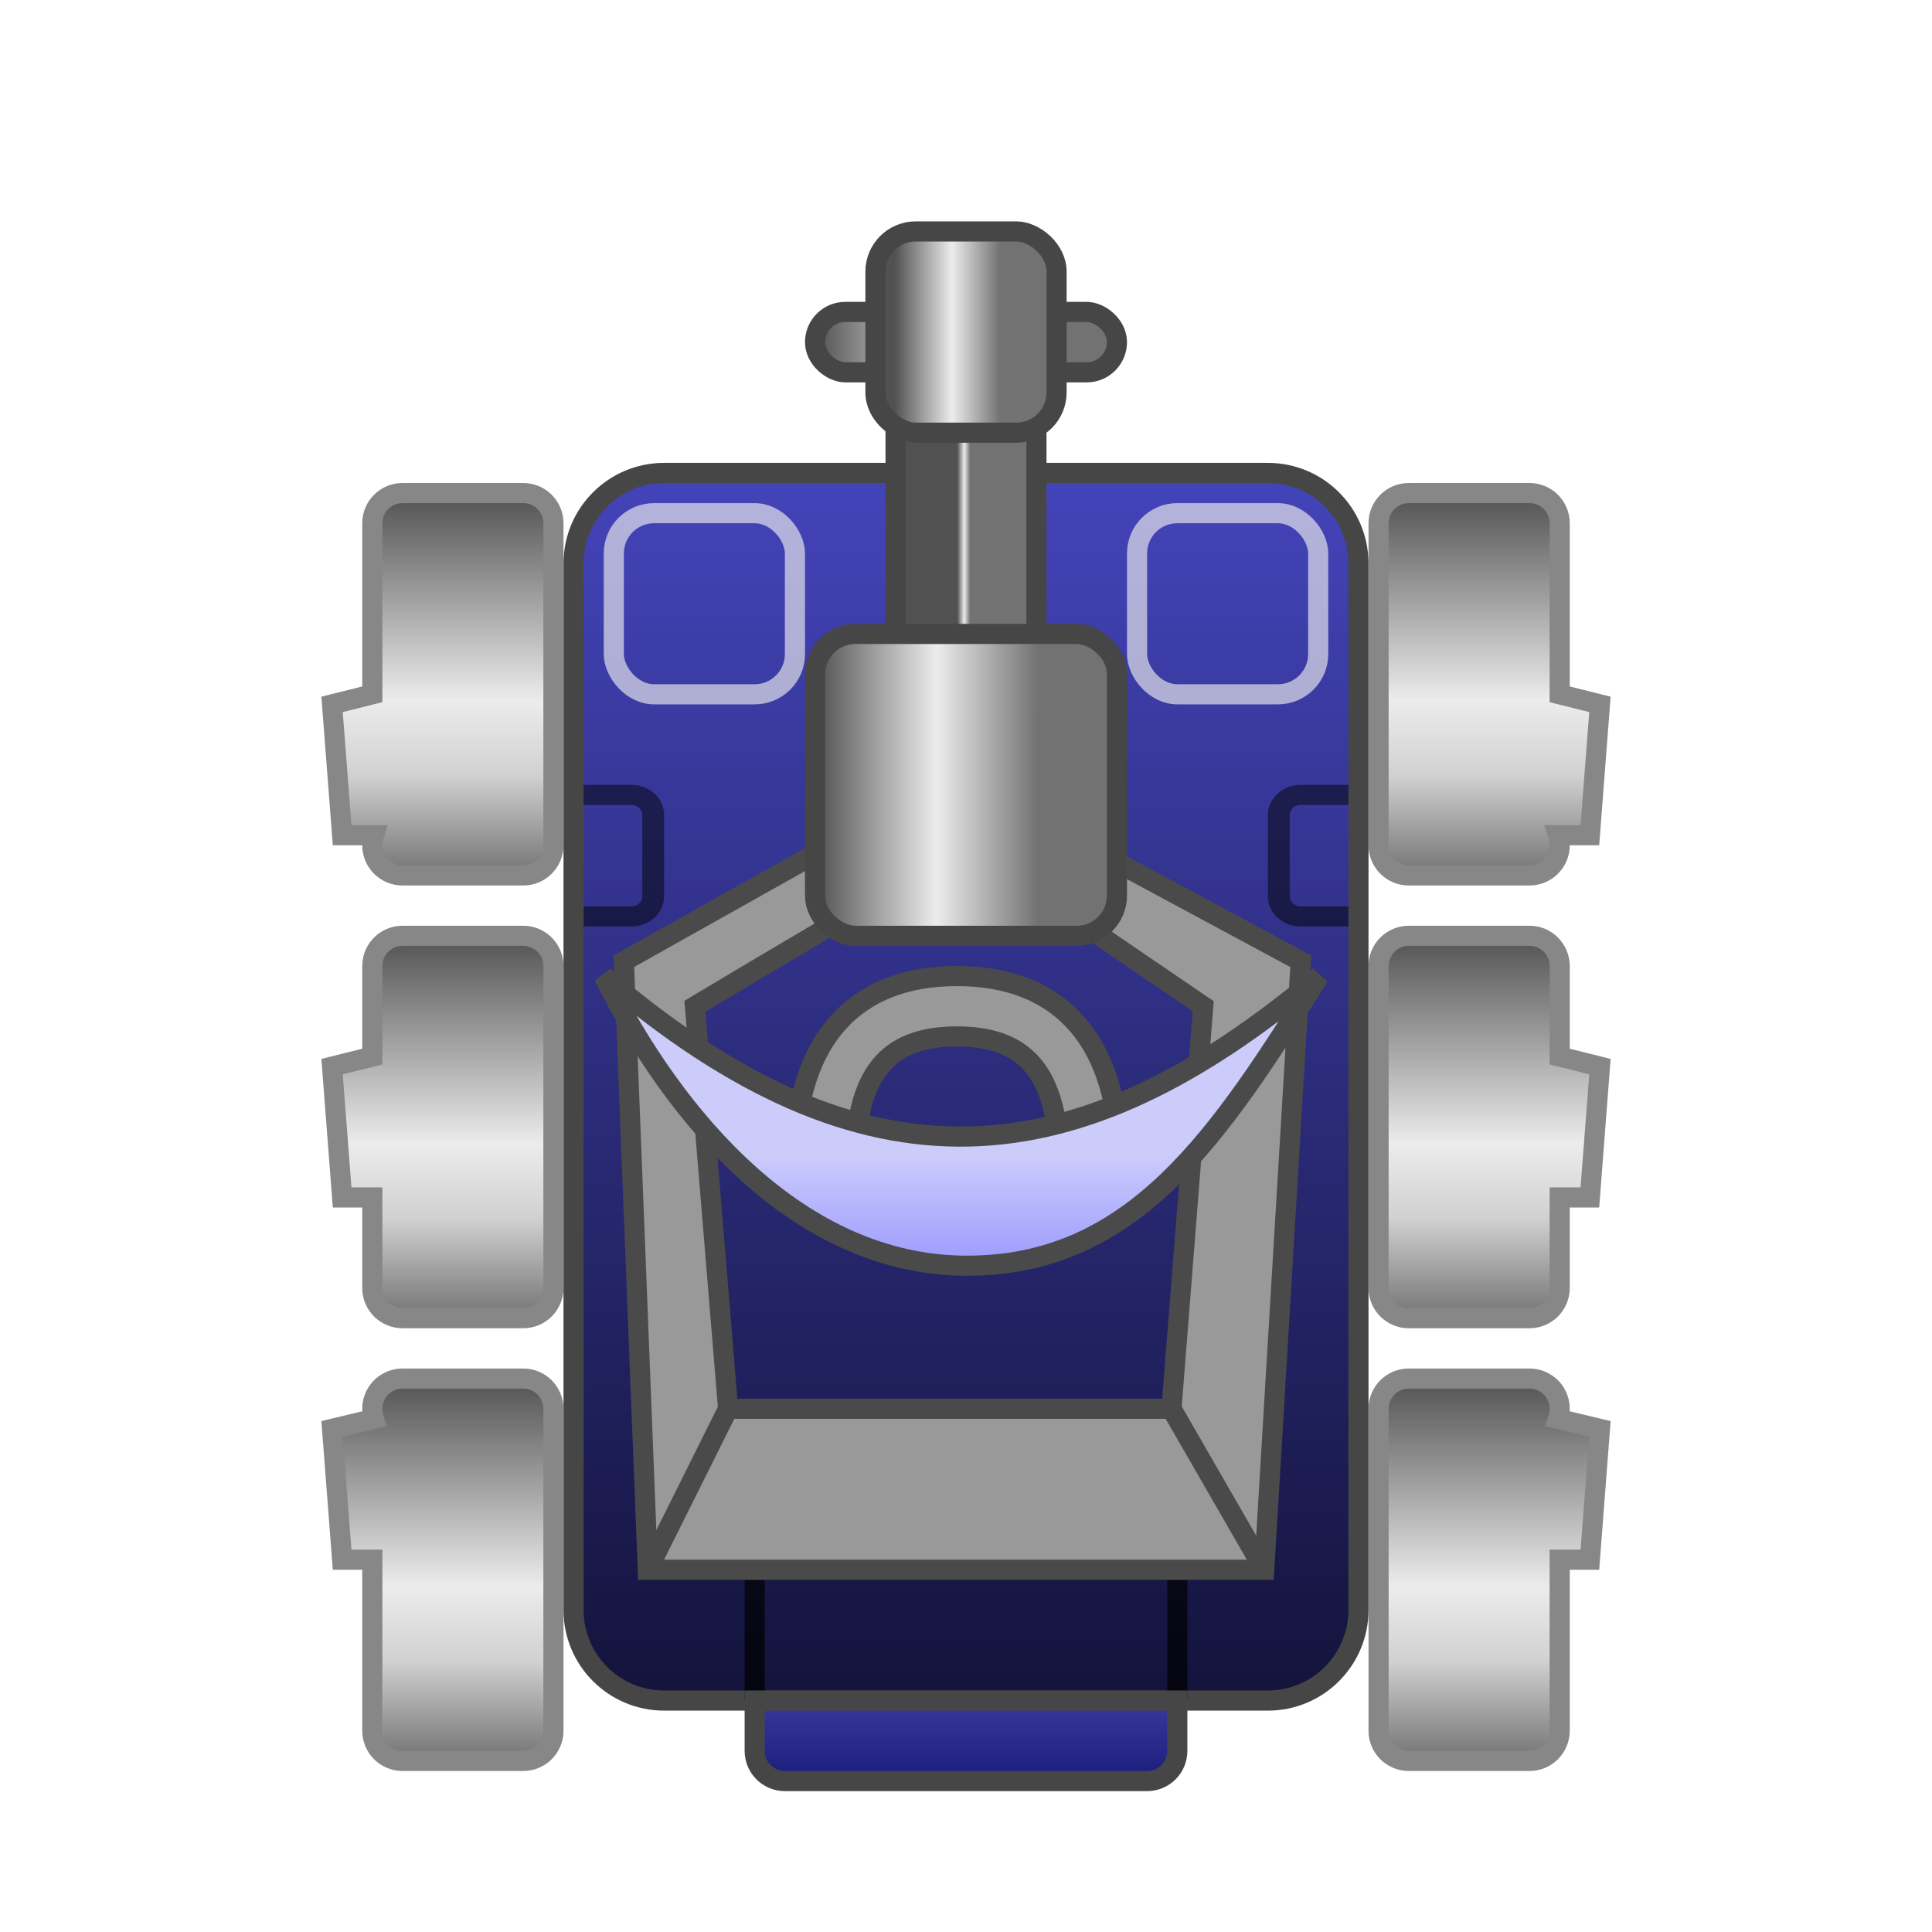 <svg xmlns="http://www.w3.org/2000/svg" width="96" height="96" viewBox="0 0 96 96">
  <defs>
    <filter id="com.apps.robocode-a" width="139.8%" height="132.5%" x="-19.9%" y="-16.2%" filterUnits="objectBoundingBox">
      <feOffset dy="2" in="SourceAlpha" result="shadowOffsetOuter1"/>
      <feGaussianBlur in="shadowOffsetOuter1" result="shadowBlurOuter1" stdDeviation="2"/>
      <feColorMatrix in="shadowBlurOuter1" result="shadowMatrixOuter1" values="0 0 0 0 0   0 0 0 0 0   0 0 0 0 0  0 0 0 0.2 0"/>
      <feMerge>
        <feMergeNode in="shadowMatrixOuter1"/>
        <feMergeNode in="SourceGraphic"/>
      </feMerge>
    </filter>
    <linearGradient id="com.apps.robocode-b" x1="50%" x2="50%" y1="0%" y2="100%">
      <stop offset="0%" stop-color="#44B"/>
      <stop offset="100%" stop-color="#13133B"/>
    </linearGradient>
    <linearGradient id="com.apps.robocode-c" x1="50%" x2="50%" y1="0%" y2="95.891%">
      <stop offset="0%" stop-color="#39399C"/>
      <stop offset="100%" stop-color="#1D1D7D"/>
    </linearGradient>
    <linearGradient id="com.apps.robocode-d" x1="50%" x2="50%" y1="0%" y2="100%">
      <stop offset="0%" stop-color="#515151"/>
      <stop offset="54.345%" stop-color="#ECECEC"/>
      <stop offset="73.737%" stop-color="#D1D1D1"/>
      <stop offset="100%" stop-color="#727272"/>
    </linearGradient>
    <linearGradient id="com.apps.robocode-e" x1="50%" x2="50.002%" y1="43.772%" y2="52.981%">
      <stop offset="0%" stop-color="#515151"/>
      <stop offset="54.345%" stop-color="#ECECEC"/>
      <stop offset="100%" stop-color="#727272"/>
    </linearGradient>
    <linearGradient id="com.apps.robocode-f" x1="50%" x2="50%" y1="0%" y2="73.931%">
      <stop offset="0%" stop-color="#515151"/>
      <stop offset="54.345%" stop-color="#ECECEC"/>
      <stop offset="100%" stop-color="#727272"/>
    </linearGradient>
    <linearGradient id="com.apps.robocode-g" x1="50%" x2="50.002%" y1="10.494%" y2="68.909%">
      <stop offset="0%" stop-color="#515151"/>
      <stop offset="54.345%" stop-color="#ECECEC"/>
      <stop offset="100%" stop-color="#727272"/>
    </linearGradient>
    <linearGradient id="com.apps.robocode-h" x1="50%" x2="50.002%" y1="0%" y2="73.931%">
      <stop offset="0%" stop-color="#515151"/>
      <stop offset="54.345%" stop-color="#ECECEC"/>
      <stop offset="100%" stop-color="#727272"/>
    </linearGradient>
    <linearGradient id="com.apps.robocode-i" x1="50%" x2="50%" y1="61.532%" y2="100%">
      <stop offset="0%" stop-color="#CCCCFB"/>
      <stop offset="100%" stop-color="#9B9BFF"/>
    </linearGradient>
  </defs>
  <g fill="none" fill-rule="evenodd" filter="url(#com.apps.robocode-a)" transform="translate(16.5 9.5)">
    <path fill="url(#com.apps.robocode-b)" fill-rule="nonzero" stroke="#464646" d="M46.5,12 C47.743,12 48.868,12.504 49.682,13.318 C50.496,14.132 51,15.257 51,16.5 L51,16.5 L51,68.5 C51,69.743 50.496,70.868 49.682,71.682 C48.868,72.496 47.743,73 46.5,73 L46.5,73 L16.5,73 C15.257,73 14.132,72.496 13.318,71.682 C12.504,70.868 12,69.743 12,68.5 L12,68.5 L12,16.5 C12,15.257 12.504,14.132 13.318,13.318 C14.132,12.504 15.257,12 16.5,12 L16.5,12 L46.5,12 Z"/>
    <line x1="21" x2="21" y1="73" y2="67" stroke="#000" stroke-opacity=".704"/>
    <line x1="42" x2="42" y1="73" y2="67" stroke="#000" stroke-opacity=".704"/>
    <path fill="url(#com.apps.robocode-c)" fill-rule="nonzero" stroke="#464646" d="M42,73 L42,75.5 C42,75.914 41.832,76.289 41.561,76.561 C41.289,76.832 40.914,77 40.5,77 L40.5,77 L22.5,77 C22.086,77 21.711,76.832 21.439,76.561 C21.168,76.289 21,75.914 21,75.5 L21,75.5 L21,73 L42,73 Z"/>
    <g fill="url(#com.apps.robocode-d)" fill-rule="nonzero" stroke="#878787" transform="translate(0 13)">
      <path d="M9.5,0 C9.914,0 10.289,0.168 10.561,0.439 C10.832,0.711 11,1.086 11,1.5 L11,1.5 L11,17.5 C11,17.914 10.832,18.289 10.561,18.561 C10.289,18.832 9.914,19 9.5,19 L9.5,19 L3.5,19 C3.086,19 2.711,18.832 2.439,18.561 C2.062,18.183 1.885,17.605 2.081,17 L2.081,17 L0.5,17 L0,10.5 L2,10 L2,1.5 C2,1.086 2.168,0.711 2.439,0.439 C2.711,0.168 3.086,0 3.5,0 L3.5,0 L9.5,0 Z"/>
      <path d="M61.5,0 C61.914,0 62.289,0.168 62.561,0.439 C62.832,0.711 63,1.086 63,1.5 L63,1.5 L63,17.5 C63,17.914 62.832,18.289 62.561,18.561 C62.289,18.832 61.914,19 61.5,19 L61.5,19 L55.5,19 C55.086,19 54.711,18.832 54.439,18.561 C54.062,18.183 53.885,17.605 54.081,17 L54.081,17 L52.5,17 L52,10.5 L54,10 L54,1.5 C54,1.086 54.168,0.711 54.439,0.439 C54.711,0.168 55.086,0 55.5,0 L55.5,0 L61.5,0 Z" transform="matrix(-1 0 0 1 115 0)"/>
      <path d="M9.5,22 C9.914,22 10.289,22.168 10.561,22.439 C10.832,22.711 11,23.086 11,23.5 L11,23.5 L11,39.5 C11,39.914 10.832,40.289 10.561,40.561 C10.289,40.832 9.914,41 9.5,41 L9.5,41 L3.5,41 C3.086,41 2.711,40.832 2.439,40.561 C2.168,40.289 2,39.914 2,39.5 L2,39.5 L2,35 L0.5,35 L0,28.5 L2,28 L2,23.5 C2,23.086 2.168,22.711 2.439,22.439 C2.711,22.168 3.086,22 3.5,22 L3.5,22 L9.5,22 Z"/>
      <path d="M61.5,22 C61.914,22 62.289,22.168 62.561,22.439 C62.832,22.711 63,23.086 63,23.5 L63,23.5 L63,39.5 C63,39.914 62.832,40.289 62.561,40.561 C62.289,40.832 61.914,41 61.5,41 L61.5,41 L55.5,41 C55.086,41 54.711,40.832 54.439,40.561 C54.168,40.289 54,39.914 54,39.5 L54,39.5 L54,35 L52.5,35 L52,28.5 L54,28 L54,23.5 C54,23.086 54.168,22.711 54.439,22.439 C54.711,22.168 55.086,22 55.5,22 L55.5,22 L61.5,22 Z" transform="matrix(-1 0 0 1 115 0)"/>
      <path d="M9.5,44 C9.914,44 10.289,44.168 10.561,44.439 C10.832,44.711 11,45.086 11,45.5 L11,45.5 L11,61.5 C11,61.914 10.832,62.289 10.561,62.561 C10.289,62.832 9.914,63 9.5,63 L9.5,63 L3.5,63 C3.086,63 2.711,62.832 2.439,62.561 C2.168,62.289 2,61.914 2,61.5 L2,61.5 L2,53 L0.5,53 L0,46.5 L2.081,46 C1.885,45.395 2.062,44.817 2.439,44.439 C2.711,44.168 3.086,44 3.5,44 L3.5,44 L9.5,44 Z"/>
      <path d="M61.5,44 C61.914,44 62.289,44.168 62.561,44.439 C62.832,44.711 63,45.086 63,45.5 L63,45.5 L63,61.5 C63,61.914 62.832,62.289 62.561,62.561 C62.289,62.832 61.914,63 61.5,63 L61.5,63 L55.5,63 C55.086,63 54.711,62.832 54.439,62.561 C54.168,62.289 54,61.914 54,61.5 L54,61.5 L54,53 L52.5,53 L52,46.5 L54.081,46 C53.885,45.395 54.062,44.817 54.439,44.439 C54.711,44.168 55.086,44 55.5,44 L55.5,44 L61.5,44 Z" transform="matrix(-1 0 0 1 115 0)"/>
    </g>
    <path fill="#000" fill-rule="nonzero" d="M14.874,27.5 C15.719,27.5 16.414,28.095 16.493,28.856 L16.5,29 L16.5,33.037 C16.5,33.817 15.855,34.458 15.03,34.531 L14.874,34.537 L12.5,34.537 L12.5,33.537 L14.874,33.537 C15.14,33.537 15.361,33.36 15.407,33.127 L15.416,33.037 L15.416,29 C15.416,28.755 15.224,28.55 14.971,28.508 L14.874,28.5 L12.5,28.5 L12.5,27.5 L14.874,27.5 Z" opacity=".49"/>
    <path fill="#000" fill-rule="nonzero" d="M48.874,27.5 C49.719,27.5 50.414,28.095 50.493,28.856 L50.5,29 L50.5,33.037 C50.5,33.817 49.855,34.458 49.03,34.531 L48.874,34.537 L46.5,34.537 L46.5,33.537 L48.874,33.537 C49.14,33.537 49.361,33.36 49.407,33.127 L49.416,33.037 L49.416,29 C49.416,28.755 49.224,28.55 48.971,28.508 L48.874,28.5 L46.5,28.5 L46.5,27.5 L48.874,27.5 Z" opacity=".49" transform="matrix(-1 0 0 1 97 0)"/>
    <rect width="9" height="9" x="14" y="14" stroke="#EFEFEF" opacity=".643" rx="2"/>
    <rect width="9" height="9" x="40" y="14" stroke="#EFEFEF" opacity=".643" rx="2"/>
    <polygon fill="#999" fill-rule="nonzero" stroke="#4A4A4A" points="24.766 34.5 20.994 36.732 18.03 38.5 19.679 58.5 41.709 58.5 43.288 38.5 37.425 34.5 37.425 30.5 48.133 36.263 46.319 66.5 15.689 66.5 14.5 36.263 24.766 30.5"/>
    <g fill-rule="nonzero" stroke="#464646" transform="translate(24)">
      <rect width="18" height="7" x="-1.5" y="11.5" fill="url(#com.apps.robocode-e)" rx="2" transform="matrix(0 1 1 0 -7.5 7.5)"/>
      <rect width="3" height="15" x="6" y="-2" fill="url(#com.apps.robocode-f)" rx="1.5" transform="matrix(0 1 1 0 2 -2)"/>
      <rect width="10" height="9" x="2.5" y=".5" fill="url(#com.apps.robocode-g)" rx="2" transform="matrix(0 1 1 0 2.5 -2.5)"/>
      <rect width="15" height="15" y="20" fill="url(#com.apps.robocode-h)" rx="2" transform="matrix(0 1 1 0 -20 20)"/>
    </g>
    <line x1="19.679" x2="15.689" y1="58.5" y2="66.5" stroke="#4A4A4A"/>
    <line x1="41.709" x2="46.319" y1="58.5" y2="66.5" stroke="#4A4A4A"/>
    <path fill="#999" fill-rule="nonzero" stroke="#4A4A4A" d="M31.049,37 C33.542,37 35.47,37.752 36.821,39.168 C38.234,40.647 39.028,42.873 39.118,45.814 L39.118,45.814 L36.128,46.396 C36.118,44.088 35.699,42.419 34.765,41.363 C33.931,40.42 32.691,40 31.049,40 C29.443,40 28.224,40.401 27.393,41.301 C26.486,42.284 26.051,43.826 25.994,45.948 L25.994,45.948 L22.989,46.278 C23,43.167 23.767,40.814 25.197,39.257 C26.55,37.784 28.503,37 31.049,37 Z"/>
    <path fill="url(#com.apps.robocode-i)" fill-rule="nonzero" stroke="#4A4A4A" d="M13.5,37.003 C17.046,44.106 23.24,51.393 31.554,51.393 C39.869,51.393 44.076,44.933 49.045,37.003 C36.998,47.111 26.548,48.147 13.5,37.003 Z"/>
  </g>
</svg>
